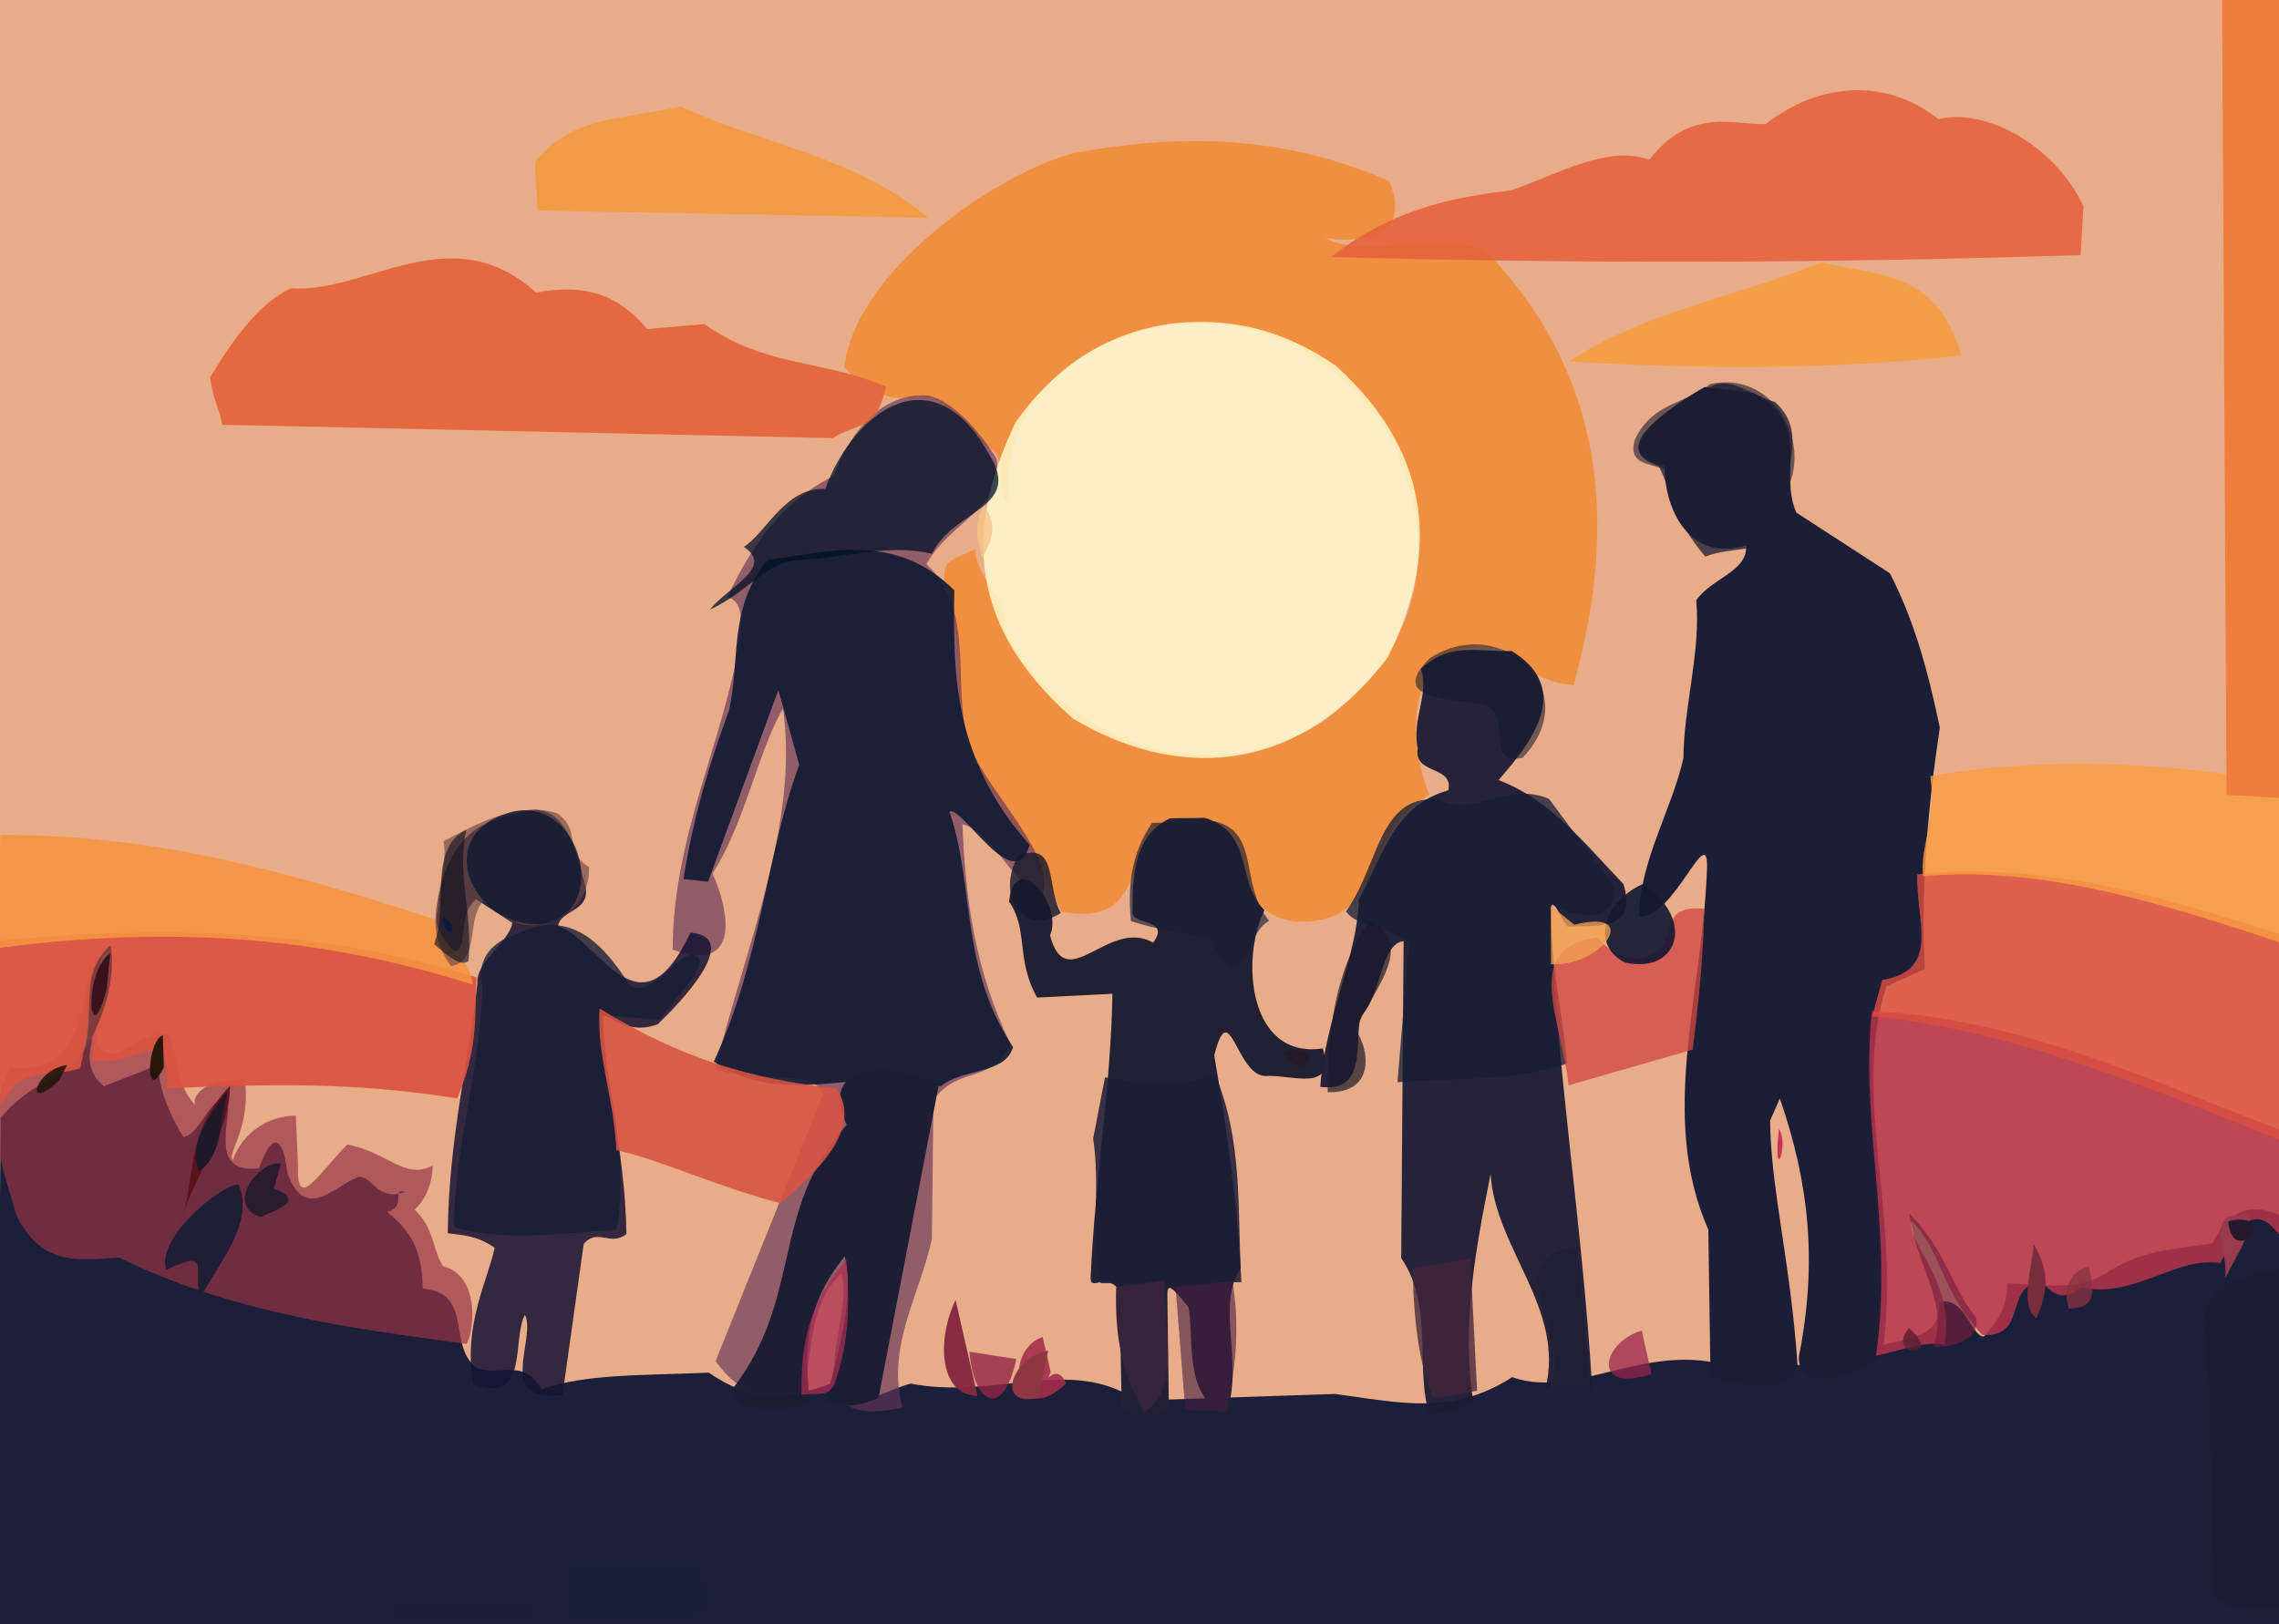 <?xml version="1.0" ?>
<svg xmlns="http://www.w3.org/2000/svg" version="1.1" width="512" height="365">
  <defs/>
  <g>
    <path d="M -0.759 0.541 L 511.031 0.48 L 510.823 363.909 L -0.609 363.89 L -0.759 0.541" stroke-width="0.0" fill="rgb(231, 283, 325)" opacity="1.214" stroke="rgb(0, 0, 0)" stroke-opacity="0.0" stroke-linecap="round" stroke-linejoin="round"/>
    <path d="M 513.045 -1.52 C 340.627 0.663 170.349 -0.931 -0.996 -0.216 L -0.872 366.081 L 512.928 366.065 L 513.045 -1.52" stroke-width="2.0" fill="rgb(232, 172, 137)" opacity="1.278" stroke="rgb(0, 0, 0)" stroke-opacity="0.0" stroke-linecap="round" stroke-linejoin="round"/>
    <path d="M 0.165 251.145 L -0.916 366.079 L 512.915 366.065 L 513.03 273.48 C 504.411 269.34 500.391 273.157 496.999 279.402 C 488.767 280.762 480.689 280.796 472.71 286.406 C 466.427 290.088 459.07 288.659 451.006 288.399 C 450.901 292.041 450.275 295.446 445.678 300.352 C 442.877 300.394 441.44 291.25 435.742 292.589 C 436.263 304.261 421.103 298.975 412.607 307.087 C 404.523 305.022 396.068 309.082 392.778 308.857 C 372.969 298.966 355.104 315.041 339.756 309.48 C 326.23 318.083 315.344 315.329 299.894 313.255 L 255.519 314.754 C 240.519 304.57 223.888 314.644 204.591 310.937 C 196.976 312.954 192.923 317.99 186.836 310.867 C 175.735 315.001 168.609 314.863 159.227 308.475 C 144.393 309.108 131.106 308.73 121.652 312.261 C 117.586 304.756 111.807 309.757 106.832 307.2 C 100.464 301.876 106.401 290.646 94.989 289.584 C 94.752 282.959 93.751 277.616 86.937 272.37 C 91.662 271.011 87.667 266.944 91.032 267.819 C 84.66 270.338 83.328 263.589 80.274 264.549 C 74.772 266.932 68.386 274.583 64.522 263.456 C 64.023 258.495 62.134 251.716 58.203 262.505 C 47.154 264.024 51.658 252.449 51.236 247.701 C 47.729 244.764 45.185 255.029 41.187 255.51 C 37.094 248.773 35.407 243 35.766 239.244 L 23.318 244.098 C 17.849 239.493 21.281 234.024 20.51 233.218 C 15.91 243.411 8.93 240.975 0.165 251.145" stroke-width="2.0" fill="rgb(26, 30, 57)" opacity="0.985" stroke="rgb(0, 0, 0)" stroke-opacity="0.0" stroke-linecap="round" stroke-linejoin="round"/>
    <path d="M 241.004 34.474 C 223.676 39.103 192.167 60.925 189.669 82.508 C 198.822 92.991 205.608 87.865 210.518 89.966 C 215.179 92.515 219.307 98.871 222.289 100.79 C 227.041 102.947 222.929 111.753 226.935 113.152 C 224.55 101.336 231.069 86.432 246.134 78.263 C 267.089 67.921 293.837 70.392 311.851 97.117 C 322.322 118.593 323.022 143.326 296.487 162.69 C 272.384 176.902 241.039 169.225 225.629 141.618 C 227.128 134.573 219.404 130.666 219.051 123.46 C 212.436 126.32 211.954 126.316 212.2 130.821 C 216.168 142.497 214.874 153.89 216.047 166.642 C 222.413 178.48 232.727 190.934 238.398 204.874 C 256.922 208.2 252.011 193.324 261.409 185.187 C 265.843 183.905 271.957 181.159 278.367 189.94 C 278.149 199.15 283.736 210.737 299.12 206.063 C 310.996 201.359 307.839 185.278 321.157 178.657 C 315.436 164.903 316.563 142.499 335.584 145.792 C 337.468 143.76 342.254 153.228 353.539 153.928 C 363.551 117.599 360.748 84.206 333.396 55.926 C 318.471 52.205 307.375 58.362 297.688 53.493 C 300.808 53.957 318.301 56.207 312.117 40.687 C 290.291 31.16 267.638 29.417 241.004 34.474" stroke-width="2.0" fill="rgb(241, 143, 64)" opacity="1.003" stroke="rgb(0, 0, 0)" stroke-opacity="0.0" stroke-linecap="round" stroke-linejoin="round"/>
    <path d="M 208.514 88.886 C 198.261 88.15 191.106 96.656 187.369 106.909 C 174.809 113.244 168.784 123.146 163.323 134.26 C 167.016 134.708 166.747 140.38 166.181 143.781 C 162.843 165.927 151.091 187.968 151.13 213.421 C 166.748 219.056 163.706 204.251 160.081 196.302 C 167.356 184.963 170.4 168.561 175.904 159.243 C 179.566 184.789 167.642 212.273 160.678 240.136 C 168.686 243.829 183.689 239.677 184.803 246.116 L 160.772 305.85 C 167.673 315.704 174.853 313.785 180.687 312.265 C 182.462 303.559 181.952 292.65 188.999 286.229 C 192.438 296.126 176.624 322.253 202.77 316.283 C 199.014 302.654 206.706 290.971 209.36 278.374 L 209.711 247.073 C 216.035 239.244 221.752 244.009 227.091 234.748 C 219.043 218.189 216.872 201.995 216.227 185.246 C 222.64 186.662 227.245 198.186 234.013 201.662 C 237.892 192.585 221.665 178.003 217.524 166.865 C 213.788 153.289 219.277 137.349 208.136 126.768 C 213.367 117.209 225.944 113.903 223.865 103.052 C 220.829 98.003 214.438 90.124 208.514 88.886" stroke-width="2.0" fill="rgb(99, 51, 88)" opacity="0.652" stroke="rgb(0, 0, 0)" stroke-opacity="0.0" stroke-linecap="round" stroke-linejoin="round"/>
    <path d="M 382.971 86.973 C 376.519 90.609 359.079 101.859 373.962 104.638 C 373.849 114.621 379.728 126.484 392.305 122.574 C 392.598 128.498 384.788 129.733 381.078 134.876 C 382.141 146.338 378.22 159.156 378.207 170.282 C 375.757 181.643 368.264 193.631 368.271 205.95 C 376.022 206.611 383.829 184.129 383.498 195.143 C 382.533 223.528 372.517 250.707 383.789 276.329 L 384.287 309.65 C 391.531 311.007 402.392 313.602 403.827 306.69 C 402.334 284.131 397.718 266.477 397.677 251.816 L 399.857 246.843 C 406.318 265.529 408.422 283.328 404.125 304.922 C 403.955 312.935 417.057 310.023 422.863 304.318 C 427.429 273.366 415.706 246.681 423.811 221.65 L 432.443 217.74 C 431.55 199.772 433.045 181.774 435.799 163.516 C 433.138 150.828 430.121 139.541 424.566 128.821 L 403.563 115.193 C 399.422 105.799 407.298 95.052 393.817 88.227 L 382.971 86.973" stroke-width="2.0" fill="rgb(27, 30, 55)" opacity="0.992" stroke="rgb(0, 0, 0)" stroke-opacity="0.0" stroke-linecap="round" stroke-linejoin="round"/>
    <path d="M 263.475 72.68 C 251.557 74.207 238.577 80.164 228.144 94.926 C 218.321 115.525 215.054 138.691 241.039 161.464 C 263.243 174.796 290.646 175.29 311.748 147.788 C 322.617 126.155 323.073 102.908 300.115 82.204 C 287.866 73.757 276.045 71.347 263.475 72.68" stroke-width="2.0" fill="rgb(257, 260, 210)" opacity="0.802" stroke="rgb(0, 0, 0)" stroke-opacity="0.0" stroke-linecap="round" stroke-linejoin="round"/>
    <path d="M 172.375 125.871 C 163.472 136.928 166.393 148.565 163.754 159.742 C 159.521 171.248 155.88 182.965 153.553 197.551 L 159.083 198.134 L 174.867 155.059 L 179.554 171.87 C 172.104 191.997 171.062 215.467 160.362 238.575 C 176.648 249.765 193.981 238.813 211.336 244.149 C 216.409 239.93 225.784 241.561 227.594 235.303 C 215.558 217.115 219.079 199.311 213.295 182.344 C 216.398 181.253 227.918 201.706 231.313 189.883 C 214.048 170.152 214.159 151.752 214.385 132.644 C 201.145 119.391 185.755 124.038 172.375 125.871" stroke-width="2.0" fill="rgb(14, 25, 51)" opacity="0.893" stroke="rgb(0, 0, 0)" stroke-opacity="0.0" stroke-linecap="round" stroke-linejoin="round"/>
    <path d="M 339.589 146.271 C 332.485 146.618 325.758 144.083 319.253 150.329 C 321.12 156.327 317.123 161.527 318.51 168.213 C 317.528 174.149 326.579 171.934 325.387 177.596 C 313.068 181.115 310.827 192.107 305.28 202.03 C 305.09 214.382 297.724 228.877 296.607 244.244 C 308.208 245.806 303.642 231.685 306.064 227.937 C 310.253 223.551 310.209 212.103 315.331 211.482 L 314.798 282.709 C 322.27 293.678 317.749 307.798 321.224 318.104 L 331.086 315.725 C 328.255 298.262 331.353 281.386 334.887 263.795 C 335.775 280.355 351.694 294.14 347.2 312.045 L 357.709 312.134 C 355.43 273.559 349.352 238.724 348.354 203.762 C 349.125 201.696 350.387 206.189 352.179 208.234 C 359.104 207.962 367.847 209.176 364.732 198.688 C 355.686 189.209 348.38 179.813 336.662 175.297 C 344.037 166.875 353.517 154.833 339.589 146.271" stroke-width="2.0" fill="rgb(28, 28, 54)" opacity="0.953" stroke="rgb(0, 0, 0)" stroke-opacity="0.0" stroke-linecap="round" stroke-linejoin="round"/>
    <path d="M 21.643 214.816 C 17.108 225.206 19.916 241.146 2.369 240.033 C -4.295 251.752 1.336 264.331 3.633 272.988 C 9.008 283.905 16.374 283.503 26.637 282.564 C 51.907 294.862 77.308 298.325 104.853 302.022 C 106.786 298.098 107.502 286.557 99.572 284.573 C 97.188 281.221 97.713 276.01 92.969 271.656 C 90.458 273.747 97.067 270.679 97.181 261.955 C 90.899 265.243 87.161 258.909 78.031 257.209 C 71.671 263.532 66.586 272.587 66.956 262.049 L 66.447 250.687 C 54.954 251.049 51.811 261.478 52.416 260.781 C 50.644 259.433 56.39 253.894 55.021 242.743 C 45.091 241.976 41.692 247.696 44.91 249.375 C 39.014 243.971 40.684 238.673 37.709 232.299 C 29.966 231.974 25.586 240.611 21.998 234.744 C 20.252 229.95 26.053 220.253 21.643 214.816" stroke-width="2.0" fill="rgb(150, 52, 71)" opacity="0.685" stroke="rgb(0, 0, 0)" stroke-opacity="0.0" stroke-linecap="round" stroke-linejoin="round"/>
    <path d="M 420.508 227.223 C 417.885 253.102 425.484 276.794 421.455 304.689 C 428.767 303.03 431.688 301.5 436.834 302.133 C 439.457 288.302 428.48 279.818 429.43 274.36 C 436.45 281.376 435.513 289.309 445.336 299.996 C 455.662 300.634 450.241 289.122 458.078 288.352 C 454.266 272.887 457.984 297.808 467.549 289.27 C 479.211 292.026 488.922 282.209 498.839 283.845 C 501.466 278.48 505.555 268.751 511.969 277.423 L 512.933 254.181 C 483.195 242.919 453.859 228.797 420.508 227.223" stroke-width="2.0" fill="rgb(183, 52, 75)" opacity="0.838" stroke="rgb(0, 0, 0)" stroke-opacity="0.0" stroke-linecap="round" stroke-linejoin="round"/>
    <path d="M 262.877 183.895 C 254.27 187.86 254.521 198.071 254.422 204.743 C 254.084 208.212 263.178 206.164 259.072 211.837 C 249.045 206.119 239.509 224.092 235.903 210.204 C 239.002 202.903 227.801 190.762 226.705 202.606 C 231.142 209.118 228.146 215.594 232.999 224.177 L 249.919 223.319 C 249.607 243.969 246.057 264.576 245.006 287.219 C 245.055 290.271 248.343 285.774 251.467 289.952 L 252.01 315.969 C 253.541 318.4 257.254 318.804 262.597 317.139 L 262.257 290.948 C 262.11 287.162 264.932 291.462 266.948 293.612 C 268.419 300.054 265.593 313.996 275.444 317.887 C 279.599 306.258 273.035 293.445 278.716 284.986 C 277.635 266.562 275.089 250.752 272.795 237.21 C 276.241 223.371 277.7 241.619 284.245 241.807 C 290.231 241.398 300.131 245.753 297.189 235.604 C 280.428 238.12 278.68 215.344 284.083 204.515 C 277.503 198.173 282.01 187.454 270.675 183.782 L 262.877 183.895" stroke-width="2.0" fill="rgb(34, 33, 52)" opacity="1.01" stroke="rgb(0, 0, 0)" stroke-opacity="0.0" stroke-linecap="round" stroke-linejoin="round"/>
    <path d="M 115.917 182.955 C 99.833 185.491 98.185 199.457 97.806 211.285 C 107.374 218.827 101.366 206.613 106.943 202.079 L 115.121 207.402 C 114.261 211.827 106.812 216.29 107.264 220.919 C 105.352 238.031 100.8 256.009 100.596 277.143 C 103.8 277.569 107.12 277.599 111.129 280.404 C 109.68 287.552 104.052 297.437 106.265 310.984 C 118.967 315.882 114.9 301.166 117.931 295.44 C 120.622 300.815 111.069 315.553 126.369 313.478 L 131.13 279.578 C 134.135 275.846 137.077 280.211 140.731 277.327 C 140.462 258.28 135.611 242.37 135.48 228.291 C 136.579 227.81 140.927 232.78 147.746 230.176 C 153.866 224.374 166.574 210.503 155.102 209.593 C 143.647 234.054 134.673 211.138 125.388 208.146 C 125.812 204.349 133.102 204.941 131.414 198.738 C 129.179 189.674 126.155 178.642 115.917 182.955" stroke-width="2.0" fill="rgb(23, 19, 52)" opacity="0.858" stroke="rgb(0, 0, 0)" stroke-opacity="0.0" stroke-linecap="round" stroke-linejoin="round"/>
    <path d="M 430.72 196.474 C 430.415 207.045 436.088 218.025 422.862 220.224 L 420.612 228.393 C 450.484 231.175 480.151 243.256 512.91 256.47 L 513.241 210.211 C 485.885 201.719 460.099 193.539 430.72 196.474" stroke-width="2.0" fill="rgb(220, 79, 63)" opacity="0.804" stroke="rgb(0, 0, 0)" stroke-opacity="0.0" stroke-linecap="round" stroke-linejoin="round"/>
    <path d="M 468.06 46.31 C 461.429 32.389 445.944 24.223 435.479 26.771 C 423.405 17.186 408.221 18.795 396.703 27.867 C 390.023 28.255 379.865 23.779 370.522 35.925 C 361.41 32.519 350.457 38.89 339.615 42.773 C 326.821 44.274 312.989 46.787 299.015 57.768 C 358.946 59.339 411.197 59.094 467.443 57.331 L 468.06 46.31" stroke-width="2.0" fill="rgb(228, 100, 62)" opacity="0.906" stroke="rgb(0, 0, 0)" stroke-opacity="0.0" stroke-linecap="round" stroke-linejoin="round"/>
    <path d="M 47.172 84.836 C 48.318 91.455 49.112 91.118 49.946 95.455 L 187.041 98.456 C 192.849 94.792 196.889 97.004 199.037 86.883 C 185.086 80.828 171.724 82.545 158.295 72.824 L 145.391 73.956 C 136.578 63.337 127.006 64.736 120.424 65.734 C 101.261 48.424 82.24 66.056 65.396 64.786 C 58.071 68.083 51.93 76.921 47.172 84.836" stroke-width="2.0" fill="rgb(228, 102, 63)" opacity="0.959" stroke="rgb(0, 0, 0)" stroke-opacity="0.0" stroke-linecap="round" stroke-linejoin="round"/>
    <path d="M -1.498 211.469 L 0.194 248.678 C 4.07 239.086 11.638 242.285 17.966 240.081 C 20.753 229.956 18.721 222.006 23.588 214.277 C 27.801 212.433 22.982 214.454 24.171 214.577 C 24.275 221.049 20.938 227.728 20.757 238.366 C 31.303 239.791 38.228 229.316 37.481 244.558 C 59.822 243.675 78.972 243.012 102.708 246.859 C 107.418 235.842 106.685 228.393 107.048 219.628 C 71.161 208.424 36.077 208.023 -1.498 211.469" stroke-width="2.0" fill="rgb(218, 84, 64)" opacity="0.923" stroke="rgb(0, 0, 0)" stroke-opacity="0.0" stroke-linecap="round" stroke-linejoin="round"/>
    <path d="M 347.988 179.517 C 338.366 175.428 331.248 183.955 322.748 179.574 C 309.62 178.977 309.908 194.285 302.383 204.824 C 305.104 208.596 311.696 207.717 316.556 211.989 L 313.951 243.211 C 326.705 242.043 338.436 243.41 352.075 238.998 C 350.826 226.13 347.98 214.794 348.656 203.207 C 352.273 206.008 364.17 208.271 362.416 198.917 L 347.988 179.517" stroke-width="2.0" fill="rgb(24, 30, 54)" opacity="0.766" stroke="rgb(0, 0, 0)" stroke-opacity="0.0" stroke-linecap="round" stroke-linejoin="round"/>
    <path d="M 115.512 210.163 C 109.399 212.077 107.16 216.737 108.307 221.529 C 108.157 239.639 102.133 257.032 102.014 275.743 C 113.961 279.279 126.088 277.011 138.473 276.401 C 141.803 258.483 135.394 242.524 135.225 228.094 L 148.057 229.155 C 151.941 223.859 161.374 215.091 155.063 214.401 C 150.456 216.489 146.251 223.967 141.544 221.512 C 134.354 210.217 127.04 204.368 115.512 210.163" stroke-width="2.0" fill="rgb(21, 29, 54)" opacity="0.78" stroke="rgb(0, 0, 0)" stroke-opacity="0.0" stroke-linecap="round" stroke-linejoin="round"/>
    <path d="M 433.671 174.432 C 435.024 184.485 431.249 190.465 432.035 196.899 C 458.349 194.629 484.249 202.44 513.153 212.109 L 513.362 176.186 C 487.82 171.047 457.336 170.071 433.671 174.432" stroke-width="2.0" fill="rgb(249, 156, 65)" opacity="0.818" stroke="rgb(0, 0, 0)" stroke-opacity="0.0" stroke-linecap="round" stroke-linejoin="round"/>
    <path d="M 210.92 243.747 C 200.559 238.402 183.439 238.496 190.216 252.769 C 173.026 271.771 180.42 291.488 164.766 311.853 C 164.927 318.64 175.638 316.516 182.056 315.77 C 180.449 302.704 181.135 292.944 189.803 282.315 C 191.877 291.996 188.782 301.986 185.503 314.864 C 190.664 316.696 194.603 315.478 197.377 314.086 L 210.92 243.747" stroke-width="2.0" fill="rgb(27, 29, 52)" opacity="0.975" stroke="rgb(0, 0, 0)" stroke-opacity="0.0" stroke-linecap="round" stroke-linejoin="round"/>
    <path d="M 499.205 -0.291 L 500.218 178.622 L 513.075 179.393 L 513.094 -1.03 L 499.205 -0.291" stroke-width="2.0" fill="rgb(237, 126, 61)" opacity="0.99" stroke="rgb(0, 0, 0)" stroke-opacity="0.0" stroke-linecap="round" stroke-linejoin="round"/>
    <path d="M 272.969 241.369 C 264.302 244.59 256.676 243.614 248.25 242.098 L 245.594 255.848 C 247.196 266.513 245.091 276.82 247.291 288.393 L 278.886 288.138 C 277.929 271.51 279.316 256.663 272.969 241.369" stroke-width="2.0" fill="rgb(27, 29, 56)" opacity="0.852" stroke="rgb(0, 0, 0)" stroke-opacity="0.0" stroke-linecap="round" stroke-linejoin="round"/>
    <path d="M 0.106 187.648 L -0.712 213.095 C 34.898 208.368 69.477 209.536 106.221 221.289 C 105.982 215.605 98.934 212.829 97.876 206.654 C 66.614 196.495 35.363 187.398 0.106 187.648" stroke-width="2.0" fill="rgb(246, 148, 66)" opacity="0.883" stroke="rgb(0, 0, 0)" stroke-opacity="0.0" stroke-linecap="round" stroke-linejoin="round"/>
    <path d="M 222.387 102.397 C 209.733 79.185 191.934 92.177 185.37 109.894 C 176.433 109.44 172.227 119.598 167.112 122.905 C 174.061 127.511 163.637 131.782 159.488 136.992 C 168.056 133.114 172.459 125.872 179.721 125.829 C 190.151 125.352 199.257 122.13 209.365 124.429 C 214.27 114.392 229.65 114.29 222.387 102.397" stroke-width="2.0" fill="rgb(-2, 17, 41)" opacity="0.749" stroke="rgb(0, 0, 0)" stroke-opacity="0.0" stroke-linecap="round" stroke-linejoin="round"/>
    <path d="M 512.916 285.081 C 503.721 286.163 494.461 289.246 495.021 297.999 C 497.2 318.333 496.699 338.667 496.91 359.006 C 501.666 362.504 506.334 361.525 512.899 361.858 L 512.916 285.081" stroke-width="2.0" fill="rgb(26, 31, 53)" opacity="0.887" stroke="rgb(0, 0, 0)" stroke-opacity="0.0" stroke-linecap="round" stroke-linejoin="round"/>
    <path d="M 134.682 226.62 C 134.062 237.703 137.813 245.888 138.474 258.479 C 148.048 260.499 160.622 266.539 175.311 270.402 C 184.545 262.639 193.728 253.123 187.909 244.644 C 168.652 242.422 153.09 237.959 134.682 226.62" stroke-width="2.0" fill="rgb(216, 84, 67)" opacity="0.89" stroke="rgb(0, 0, 0)" stroke-opacity="0.0" stroke-linecap="round" stroke-linejoin="round"/>
    <path d="M 385.374 86.407 C 378.051 89.966 359.614 100.198 372.663 104.815 C 375.645 110.47 375.665 116.383 383.108 125.068 C 389.546 122.512 396.661 125.107 404.455 116.588 C 397.522 107.56 407.742 98.358 398.752 90.315 C 393.831 89.041 389.925 85.208 385.374 86.407" stroke-width="2.0" fill="rgb(28, 31, 52)" opacity="0.758" stroke="rgb(0, 0, 0)" stroke-opacity="0.0" stroke-linecap="round" stroke-linejoin="round"/>
    <path d="M 120.164 36.517 L 120.772 47.329 L 208.53 48.935 C 192.074 35.067 171.263 32.497 152.96 23.924 C 139.432 26.979 128.383 25.988 120.164 36.517" stroke-width="2.0" fill="rgb(242, 156, 71)" opacity="1.041" stroke="rgb(0, 0, 0)" stroke-opacity="0.0" stroke-linecap="round" stroke-linejoin="round"/>
    <path d="M 440.697 79.855 C 435.015 61.019 423.068 62.155 409.188 58.96 C 390.475 66.631 369.421 70.001 352.469 81.237 C 383.452 83.106 413.409 83.004 440.697 79.855" stroke-width="2.0" fill="rgb(243, 159, 72)" opacity="1.044" stroke="rgb(0, 0, 0)" stroke-opacity="0.0" stroke-linecap="round" stroke-linejoin="round"/>
    <path d="M 125.101 182.729 C 116.216 180.129 107.699 184.858 99.655 189.02 C 101.16 198.584 93.714 206.589 101.298 217.106 C 108.274 215.934 104.294 206.13 109.107 201.927 C 116.127 213.097 132.783 207.449 132.323 194.834 C 126.226 191.206 130.978 186.812 125.101 182.729" stroke-width="2.0" fill="rgb(105, 70, 68)" opacity="0.644" stroke="rgb(0, 0, 0)" stroke-opacity="0.0" stroke-linecap="round" stroke-linejoin="round"/>
    <path d="M 258.819 184.928 C 254.064 191.879 253.333 199.263 254.066 206.979 C 260.353 209.166 266.343 209.375 271.935 211.387 C 279.446 225.193 279.612 209.701 285.117 206.925 C 278.387 198.652 283.138 187.194 273.086 184.604 L 258.819 184.928" stroke-width="2.0" fill="rgb(26, 29, 51)" opacity="0.651" stroke="rgb(0, 0, 0)" stroke-opacity="0.0" stroke-linecap="round" stroke-linejoin="round"/>
    <path d="M 382.906 204.233 C 372.422 203.165 376.783 211.041 371.939 214.012 C 369.059 215.514 364.897 217.235 358.791 210.708 C 341.701 212.968 350.875 229.222 352.408 243.898 L 380.272 235.858 C 381.857 223.413 382.563 215.275 382.906 204.233" stroke-width="2.0" fill="rgb(209, 73, 66)" opacity="0.774" stroke="rgb(0, 0, 0)" stroke-opacity="0.0" stroke-linecap="round" stroke-linejoin="round"/>
    <path d="M 367.266 98.853 C 365.064 106.741 375.47 102.566 376.905 108.965 C 385.002 105.551 393.006 110.103 401.527 109.876 C 406.98 99.059 398.21 83.134 384.137 86.336 C 379.265 90.647 371.215 90.244 367.266 98.853" stroke-width="2.0" fill="rgb(28, 29, 51)" opacity="0.605" stroke="rgb(0, 0, 0)" stroke-opacity="0.0" stroke-linecap="round" stroke-linejoin="round"/>
    <path d="M 115.363 182.365 C 96.268 187.19 106.124 208.575 121.486 207.704 C 137.266 205.614 130.842 179.216 115.363 182.365" stroke-width="2.0" fill="rgb(11, 23, 47)" opacity="0.771" stroke="rgb(0, 0, 0)" stroke-opacity="0.0" stroke-linecap="round" stroke-linejoin="round"/>
    <path d="M 321.287 147.872 C 311.121 157.65 327.174 157.015 333.69 158.404 C 340.062 161.416 333.184 171.891 342.024 170.32 C 356.526 155.247 337.281 137.61 321.287 147.872" stroke-width="2.0" fill="rgb(20, 25, 44)" opacity="0.57" stroke="rgb(0, 0, 0)" stroke-opacity="0.0" stroke-linecap="round" stroke-linejoin="round"/>
    <path d="M 127.96 351.898 L 127.87 363.861 C 137.911 362.906 150.61 366.719 159.135 361.849 L 158.027 351.896 L 127.96 351.898" stroke-width="2.0" fill="rgb(26, 31, 58)" opacity="0.993" stroke="rgb(0, 0, 0)" stroke-opacity="0.0" stroke-linecap="round" stroke-linejoin="round"/>
    <path d="M 307.817 206.882 C 300.11 216.922 298.105 232.434 298.286 245.44 C 309.182 245.745 307.582 235.541 304.573 231.536 C 307.501 223.49 318.686 212.62 307.817 206.882" stroke-width="2.0" fill="rgb(28, 25, 42)" opacity="0.704" stroke="rgb(0, 0, 0)" stroke-opacity="0.0" stroke-linecap="round" stroke-linejoin="round"/>
    <path d="M 330.325 282.798 L 317.425 284.925 C 317.437 294.694 318.62 306.943 322.164 314.348 L 331.841 312.508 L 330.325 282.798" stroke-width="2.0" fill="rgb(67, 36, 59)" opacity="0.776" stroke="rgb(0, 0, 0)" stroke-opacity="0.0" stroke-linecap="round" stroke-linejoin="round"/>
    <path d="M 354.316 280.151 C 335.438 282.466 353.878 300.882 347.962 312.394 L 357.245 312.214 L 354.316 280.151" stroke-width="2.0" fill="rgb(32, 31, 53)" opacity="1.032" stroke="rgb(0, 0, 0)" stroke-opacity="0.0" stroke-linecap="round" stroke-linejoin="round"/>
    <path d="M 53.501 266.153 C 49.21 266.505 34.96 278.333 37.355 285.366 C 47.627 280.614 43.25 284.932 44.92 291.743 C 48.598 284.71 57.593 274.408 53.501 266.153" stroke-width="2.0" fill="rgb(31, 30, 52)" opacity="1.001" stroke="rgb(0, 0, 0)" stroke-opacity="0.0" stroke-linecap="round" stroke-linejoin="round"/>
    <path d="M 264.094 289.226 L 266.288 316.807 L 275.5 317.275 C 277.826 307.115 278.488 297.249 276.877 287.957 L 264.094 289.226" stroke-width="2.0" fill="rgb(70, 30, 65)" opacity="0.595" stroke="rgb(0, 0, 0)" stroke-opacity="0.0" stroke-linecap="round" stroke-linejoin="round"/>
    <path d="M 261.582 287.785 L 250.758 289.269 C 250.518 298.436 251.284 307.41 257.1 317.28 C 265.699 311.85 261.132 297.527 261.582 287.785" stroke-width="2.0" fill="rgb(53, 36, 57)" opacity="1.027" stroke="rgb(0, 0, 0)" stroke-opacity="0.0" stroke-linecap="round" stroke-linejoin="round"/>
    <path d="M 104.768 186.486 C 96.03 190.68 100.874 203.992 97.528 212.17 C 100.593 214.805 103.613 217.471 105.268 215.907 C 106.222 204.9 102.539 196.648 104.768 186.486" stroke-width="2.0" fill="rgb(12, 14, 29)" opacity="0.605" stroke="rgb(0, 0, 0)" stroke-opacity="0.0" stroke-linecap="round" stroke-linejoin="round"/>
    <path d="M 368.953 198.706 C 360.346 202.664 357.248 212.393 365.103 216.318 C 377.569 219.006 380.734 205.975 368.953 198.706" stroke-width="2.0" fill="rgb(20, 26, 50)" opacity="0.911" stroke="rgb(0, 0, 0)" stroke-opacity="0.0" stroke-linecap="round" stroke-linejoin="round"/>
    <path d="M 190.157 283.145 C 181.919 292.571 179.839 301.589 180.087 313.41 C 183.465 312.903 186.508 314.362 187.711 310.296 C 190.925 301.063 190.807 292.638 190.157 283.145" stroke-width="2.0" fill="rgb(170, 46, 80)" opacity="0.735" stroke="rgb(0, 0, 0)" stroke-opacity="0.0" stroke-linecap="round" stroke-linejoin="round"/>
    <path d="M 87.986 359.905 L 87.932 364.281 L 119.317 364.852 L 119.015 359.904 L 87.986 359.905" stroke-width="2.0" fill="rgb(26, 30, 57)" opacity="0.999" stroke="rgb(0, 0, 0)" stroke-opacity="0.0" stroke-linecap="round" stroke-linejoin="round"/>
    <path d="M 428.999 272.739 C 430.301 284.29 438.215 293.39 434.212 302.589 C 440.722 303.036 444.897 299.626 443.938 296.132 C 438.192 288.785 437.12 280.991 428.999 272.739" stroke-width="2.0" fill="rgb(116, 31, 62)" opacity="0.651" stroke="rgb(0, 0, 0)" stroke-opacity="0.0" stroke-linecap="round" stroke-linejoin="round"/>
    <path d="M 51.685 243.995 C 41.168 255.088 44.24 265.079 40.415 275.188 C 44.085 262.494 51.388 255.629 51.685 243.995" stroke-width="2.0" fill="rgb(89, 18, 27)" opacity="0.944" stroke="rgb(0, 0, 0)" stroke-opacity="0.0" stroke-linecap="round" stroke-linejoin="round"/>
    <path d="M 228.741 192.284 C 223.63 201.451 229.927 210.584 238.312 205.177 C 234.998 199.216 237.778 188.852 228.741 192.284" stroke-width="2.0" fill="rgb(21, 25, 43)" opacity="0.809" stroke="rgb(0, 0, 0)" stroke-opacity="0.0" stroke-linecap="round" stroke-linejoin="round"/>
    <path d="M 24.891 212.388 C 16.82 219.156 22.349 229.946 18.052 237.817 C 21.578 232.227 26.362 222.101 24.891 212.388" stroke-width="2.0" fill="rgb(116, 54, 56)" opacity="0.818" stroke="rgb(0, 0, 0)" stroke-opacity="0.0" stroke-linecap="round" stroke-linejoin="round"/>
    <path d="M 348.385 203.56 L 348.449 216.672 C 359.979 217.42 369.089 203.955 353.698 207.802 L 348.385 203.56" stroke-width="2.0" fill="rgb(244, 162, 80)" opacity="0.771" stroke="rgb(0, 0, 0)" stroke-opacity="0.0" stroke-linecap="round" stroke-linejoin="round"/>
    <path d="M 63.136 261.428 C 57.981 260.893 50.475 270.969 58.569 273.527 C 61.407 271.956 69.166 270.162 61.561 267.099 L 63.136 261.428" stroke-width="2.0" fill="rgb(42, 27, 47)" opacity="1.017" stroke="rgb(0, 0, 0)" stroke-opacity="0.0" stroke-linecap="round" stroke-linejoin="round"/>
    <path d="M 51.092 245.172 C 46.148 251.861 42.33 257.347 44.707 263.266 C 50.17 259.541 49.363 251.428 51.092 245.172" stroke-width="2.0" fill="rgb(31, 26, 42)" opacity="0.994" stroke="rgb(0, 0, 0)" stroke-opacity="0.0" stroke-linecap="round" stroke-linejoin="round"/>
    <path d="M 24.751 214.249 C 18.595 218.346 19.97 237.801 23.993 222.139 L 24.751 214.249" stroke-width="2.0" fill="rgb(56, 17, 29)" opacity="1.065" stroke="rgb(0, 0, 0)" stroke-opacity="0.0" stroke-linecap="round" stroke-linejoin="round"/>
    <path d="M 234.242 300.437 C 225.32 303.442 227.798 321.735 239.531 310.921 C 237.2 305.601 234.319 312.102 236.057 308.34 L 234.242 300.437" stroke-width="2.0" fill="rgb(164, 45, 75)" opacity="0.887" stroke="rgb(0, 0, 0)" stroke-opacity="0.0" stroke-linecap="round" stroke-linejoin="round"/>
    <path d="M 214.678 292.116 C 210.359 301.215 211.005 313.483 219.605 313.714 L 214.678 292.116" stroke-width="2.0" fill="rgb(133, 41, 63)" opacity="0.964" stroke="rgb(0, 0, 0)" stroke-opacity="0.0" stroke-linecap="round" stroke-linejoin="round"/>
    <path d="M 505.357 273.197 C 494.237 271.583 500.952 281.382 499.887 287.224 C 502.753 281.513 505.097 279.012 505.357 273.197" stroke-width="2.0" fill="rgb(152, 60, 77)" opacity="1.11" stroke="rgb(0, 0, 0)" stroke-opacity="0.0" stroke-linecap="round" stroke-linejoin="round"/>
    <path d="M 456.893 279.597 C 456.548 284.99 453.62 293.133 457.468 296.287 C 460.408 289.927 460.216 285.223 456.893 279.597" stroke-width="2.0" fill="rgb(119, 45, 60)" opacity="1.016" stroke="rgb(0, 0, 0)" stroke-opacity="0.0" stroke-linecap="round" stroke-linejoin="round"/>
    <path d="M 235.476 303.511 C 227.136 305.015 223.511 316.486 233.252 314.085 L 235.476 303.511" stroke-width="2.0" fill="rgb(142, 55, 66)" opacity="1.246" stroke="rgb(0, 0, 0)" stroke-opacity="0.0" stroke-linecap="round" stroke-linejoin="round"/>
    <path d="M 500.569 274.455 C 501.905 285.647 512.567 271.611 500.569 274.455" stroke-width="2.0" fill="rgb(38, 24, 44)" opacity="1.005" stroke="rgb(0, 0, 0)" stroke-opacity="0.0" stroke-linecap="round" stroke-linejoin="round"/>
    <path d="M 36.587 232.683 C 33.123 233.619 32.266 248.82 36.805 239.835 L 36.587 232.683" stroke-width="2.0" fill="rgb(39, 23, 6)" opacity="0.991" stroke="rgb(0, 0, 0)" stroke-opacity="0.0" stroke-linecap="round" stroke-linejoin="round"/>
    <path d="M 368.837 299.004 C 359.663 301.769 357.55 313.282 371.012 308.773 L 368.837 299.004" stroke-width="2.0" fill="rgb(152, 37, 77)" opacity="0.734" stroke="rgb(0, 0, 0)" stroke-opacity="0.0" stroke-linecap="round" stroke-linejoin="round"/>
    <path d="M 15.084 239.336 C 7.701 240.299 5.215 250.528 13.281 242.784 L 15.084 239.336" stroke-width="2.0" fill="rgb(35, 21, 14)" opacity="0.914" stroke="rgb(0, 0, 0)" stroke-opacity="0.0" stroke-linecap="round" stroke-linejoin="round"/>
    <path d="M 221.073 113.706 C 218.657 117.304 219.431 121.376 220.748 125.381 C 222.529 121.652 224.521 118.441 221.073 113.706" stroke-width="2.0" fill="rgb(245, 197, 136)" opacity="0.767" stroke="rgb(0, 0, 0)" stroke-opacity="0.0" stroke-linecap="round" stroke-linejoin="round"/>
    <path d="M 288.1 236.296 C 292.583 244.489 299.06 233.967 288.1 236.296" stroke-width="2.0" fill="rgb(37, 27, 40)" opacity="0.997" stroke="rgb(0, 0, 0)" stroke-opacity="0.0" stroke-linecap="round" stroke-linejoin="round"/>
    <path d="M 469.246 284.59 C 463.089 286.445 464.162 292.204 464.774 294.094 C 471.855 293.915 470.082 289.09 469.246 284.59" stroke-width="2.0" fill="rgb(135, 50, 66)" opacity="0.762" stroke="rgb(0, 0, 0)" stroke-opacity="0.0" stroke-linecap="round" stroke-linejoin="round"/>
    <path d="M 217.791 303.772 C 218.825 316.088 225.515 318.712 228.32 305.413 L 217.791 303.772" stroke-width="2.0" fill="rgb(147, 37, 70)" opacity="0.788" stroke="rgb(0, 0, 0)" stroke-opacity="0.0" stroke-linecap="round" stroke-linejoin="round"/>
    <path d="M 428.888 298.461 C 423.302 304.942 437.074 305.491 428.888 298.461" stroke-width="2.0" fill="rgb(88, 31, 50)" opacity="0.782" stroke="rgb(0, 0, 0)" stroke-opacity="0.0" stroke-linecap="round" stroke-linejoin="round"/>
    <path d="M 99.39 206.007 C 100.265 212.649 103.842 208.258 99.39 206.007" stroke-width="2.0" fill="rgb(14, 25, 58)" opacity="1.016" stroke="rgb(0, 0, 0)" stroke-opacity="0.0" stroke-linecap="round" stroke-linejoin="round"/>
    <path d="M 399.654 253.722 C 402.064 257.226 398.213 266.992 399.654 253.722" stroke-width="2.0" fill="rgb(199, 52, 89)" opacity="1.113" stroke="rgb(0, 0, 0)" stroke-opacity="0.0" stroke-linecap="round" stroke-linejoin="round"/>
  </g>
</svg>
